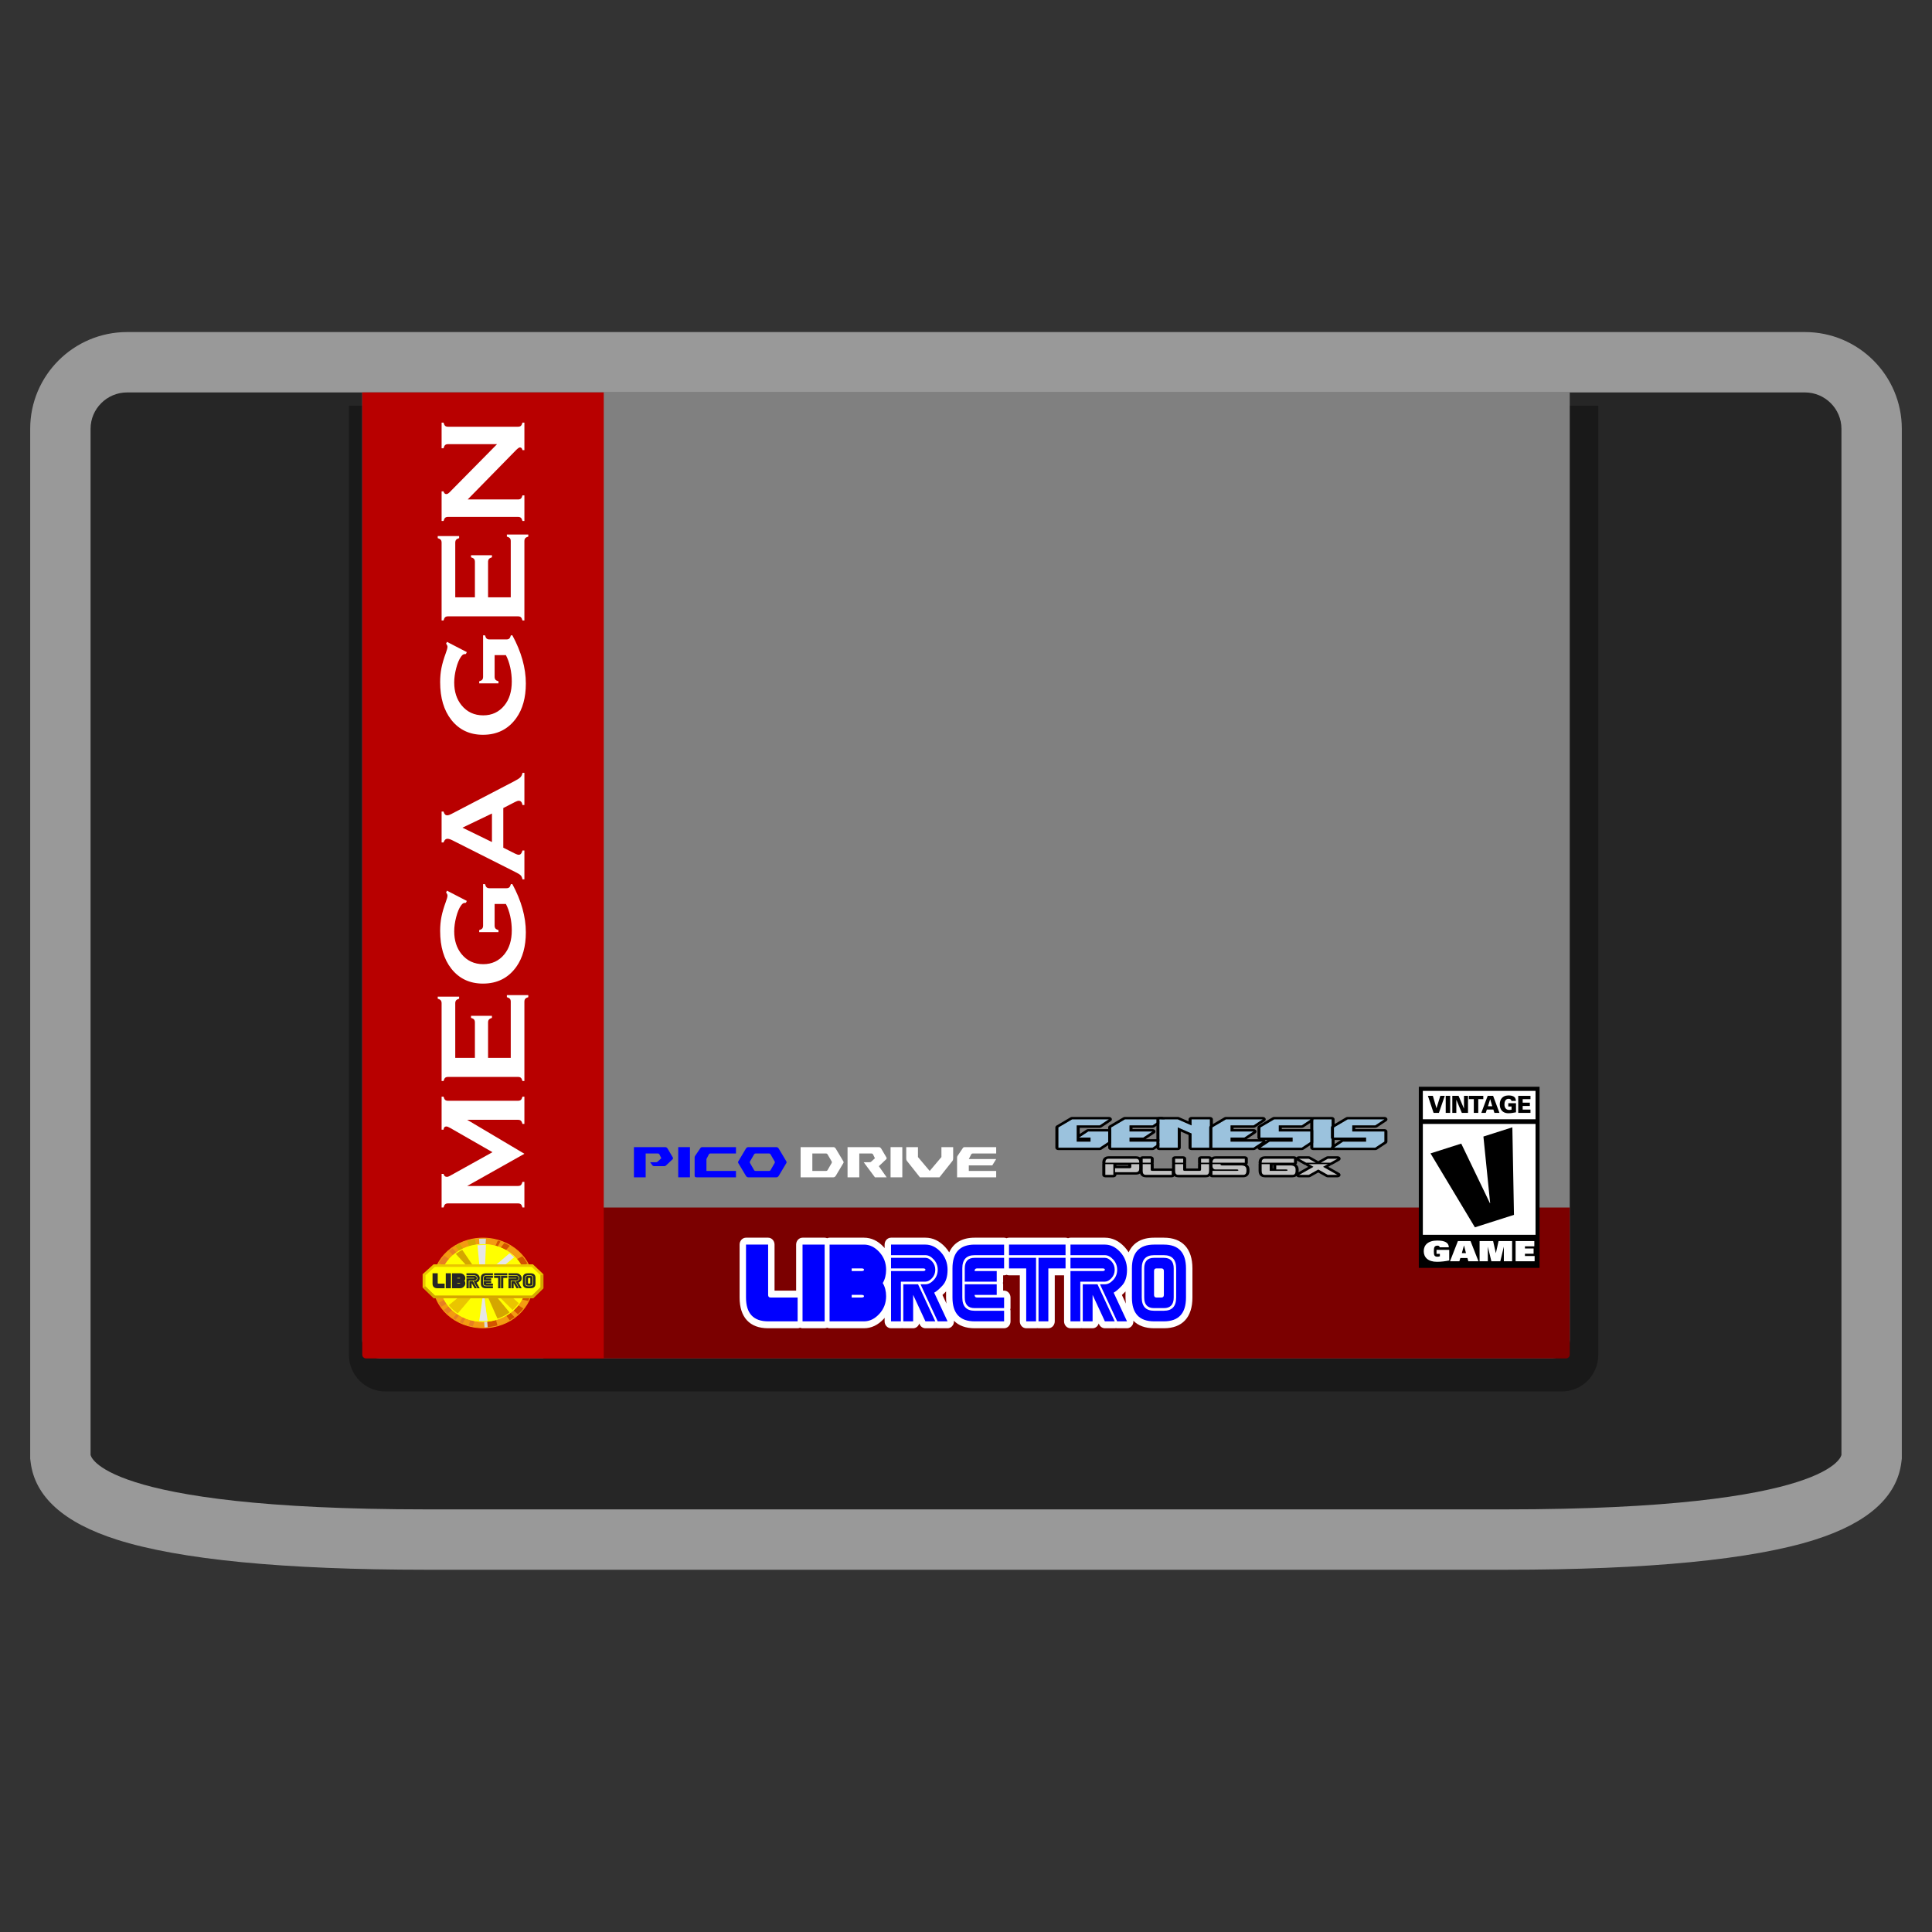 <?xml version="1.0" encoding="UTF-8" standalone="no"?>
<svg
   xmlns:dc="http://purl.org/dc/elements/1.1/"
   xmlns:cc="http://creativecommons.org/ns#"
   xmlns:rdf="http://www.w3.org/1999/02/22-rdf-syntax-ns#"
   xmlns:svg="http://www.w3.org/2000/svg"
   xmlns="http://www.w3.org/2000/svg"
   viewBox="0 0 320 320"
   height="320"
   width="320"
   xml:space="preserve"
   version="1.1"
   id="svg2"><rect x="0" y="0" width="320" height="320" fill="#333333" stroke="none"/><defs
     id="defs6"><clipPath
       id="clipPath16"
       clipPathUnits="userSpaceOnUse"><path
         id="path18"
         d="M 0,256 256,256 256,0 0,0 0,256 Z" /></clipPath><clipPath
       id="clipPath24"
       clipPathUnits="userSpaceOnUse"><path
         id="path26"
         d="M 4,212 252,212 252,48 4,48 4,212 Z" /></clipPath></defs><g
     transform="matrix(1.25,0,0,-1.25,0,320)"
     id="g10"><g
       id="g12"><g
         clip-path="url(#clipPath16)"
         id="g14"><g
           id="g20"><g
             id="g22" /><g
             id="g28"><g
               style="opacity:0.5"
               id="g30"
               clip-path="url(#clipPath24)"><g
                 id="g32"
                 transform="translate(239.167,212)"><path
                   id="path34"
                   style="fill:#ffffff;fill-opacity:1;fill-rule:nonzero;stroke:none"
                   d="m 0,0 -222.333,0 c -7.077,0 -12.834,-5.75 -12.834,-12.818 l 0,-135.955 0,-0.5 0.062,-0.496 c 0.573,-4.568 4.416,-8.013 11.422,-10.241 8.325,-2.647 22.139,-3.989 41.061,-3.99 l 142.911,0 c 18.921,0.001 32.736,1.343 41.061,3.99 7.006,2.228 10.848,5.673 11.421,10.241 l 0.062,0.496 0,0.5 0,135.955 C 12.833,-5.75 7.076,0 0,0" /></g></g></g></g><g
           transform="translate(239.167,204)"
           id="g36"><path
             id="path38"
             style="fill:#262626;fill-opacity:1;fill-rule:nonzero;stroke:none"
             d="m 0,0 -222.333,0 c -2.659,0 -4.834,-2.168 -4.834,-4.818 l 0,-135.955 c 0,0 0.906,-7.226 44.545,-7.227 l 142.911,0 c 43.638,0.001 44.544,7.227 44.544,7.227 l 0,135.955 C 4.833,-2.168 2.658,0 0,0" /></g><g
           transform="translate(211.778,202.237)"
           id="g40"><path
             id="path42"
             style="fill:#191919;fill-opacity:1;fill-rule:nonzero;stroke:none"
             d="m 0,0 -165.542,0 0,-125.779 c 0,-2.67 2.164,-4.834 4.834,-4.834 l 155.875,0 c 2.669,0 4.833,2.164 4.833,4.834 L 0,0 Z" /></g><g
           transform="translate(208,204)"
           id="g44"><path
             id="path46"
             style="fill:#808080;fill-opacity:1;fill-rule:nonzero;stroke:none"
             d="M 0,0 0,-125.541 C 0,-126.897 -1.079,-128 -2.406,-128 l -155.188,0 c -1.327,0 -2.406,1.103 -2.406,2.459 L -160,0 0,0" /></g><g
           transform="translate(207.49,76)"
           id="g48"><path
             id="path50"
             style="fill:#7b0000;fill-opacity:1;fill-rule:nonzero;stroke:none"
             d="m 0,0 -135.49,0 0,20 136,0 0,-19.49 C 0.51,0.228 0.282,0 0,0" /></g><g
           transform="translate(188,112)"
           id="g52"><path
             id="path54"
             style="fill:#000000;fill-opacity:1;fill-rule:nonzero;stroke:none"
             d="m 0,0 0,-4.309 0,-0.613 0,-14.79 0,-0.525 0,-3.763 16,0 0,3.763 0,0.525 0,14.79 0,0.613 L 16,0 0,0 Z" /></g><path
           id="path56"
           style="fill:#ffffff;fill-opacity:1;fill-rule:nonzero;stroke:none"
           d="m 203.467,92.381 -14.933,0 0,14.692 14.933,0 0,-14.692 z" /><path
           id="path58"
           style="fill:#ffffff;fill-opacity:1;fill-rule:nonzero;stroke:none"
           d="m 188.533,111.451 14.933,0 0,-3.76 -14.933,0 0,3.76 z" /><g
           transform="translate(190.348,90.383)"
           id="g60"><path
             id="path62"
             style="fill:#ffffff;fill-opacity:1;fill-rule:nonzero;stroke:none"
             d="m 0,0 1.681,0 0,-1.4 C 1.175,-1.508 0.587,-1.578 0.054,-1.578 c -1.175,0 -1.749,0.589 -1.749,1.408 0,0.819 0.574,1.408 1.785,1.408 1.004,0 1.528,-0.271 1.541,-0.897 l -1.211,0 C 0.416,0.426 0.375,0.482 0.321,0.515 0.267,0.548 0.19,0.563 0.109,0.563 c -0.195,0 -0.321,-0.081 -0.385,-0.189 -0.063,-0.107 -0.081,-0.37 -0.081,-0.596 0,-0.259 0.027,-0.437 0.086,-0.523 0.077,-0.111 0.203,-0.159 0.37,-0.159 0.122,0 0.24,0.015 0.344,0.056 l 0,0.322 L 0,-0.526 0,0 Z" /></g><g
           transform="translate(194.25,89.957)"
           id="g64"><path
             id="path66"
             style="fill:#ffffff;fill-opacity:1;fill-rule:nonzero;stroke:none"
             d="m 0,0 -0.258,1.008 -0.009,0 L -0.551,0 0,0 Z m -1.071,1.593 1.676,0 1.049,-2.675 -1.338,0 -0.126,0.43 -0.936,0 -0.131,-0.43 -1.238,0 1.044,2.675 z" /></g><g
           transform="translate(199.268,90.787)"
           id="g68"><path
             id="path70"
             style="fill:#ffffff;fill-opacity:1;fill-rule:nonzero;stroke:none"
             d="m 0,0 -0.009,0 -0.461,-1.912 -1.184,0 -0.461,1.912 -0.009,0 0,-1.912 -1.093,0 0,2.675 1.794,0 0.357,-1.593 0.009,0 0.357,1.593 1.794,0 0,-2.675 L 0,-1.912 0,0 Z" /></g><g
           transform="translate(200.825,91.55)"
           id="g72"><path
             id="path74"
             style="fill:#ffffff;fill-opacity:1;fill-rule:nonzero;stroke:none"
             d="m 0,0 2.481,0 0,-0.697 -1.243,0 0,-0.285 1.148,0 0,-0.696 -1.148,0 0,-0.3 1.283,0 0,-0.697 L 0,-2.675 0,0 Z" /></g><g
           transform="translate(190.852,110.795)"
           id="g76"><path
             id="path78"
             style="fill:#000000;fill-opacity:1;fill-rule:nonzero;stroke:none"
             d="m 0,0 0.588,0 -0.777,-2.258 -0.706,0 -0.753,2.258 0.653,0 0.481,-1.636 0.006,0 L 0,0 Z" /></g><path
           id="path80"
           style="fill:#000000;fill-opacity:1;fill-rule:nonzero;stroke:none"
           d="m 191.565,110.795 0.59,0 0,-2.258 -0.59,0 0,2.258 z" /><g
           transform="translate(192.439,110.795)"
           id="g82"><path
             id="path84"
             style="fill:#000000;fill-opacity:1;fill-rule:nonzero;stroke:none"
             d="m 0,0 0.827,0 0.714,-1.682 0.006,0.006 0,1.676 0.532,0 0,-2.258 -0.818,0 -0.724,1.729 -0.006,0 0,-1.729 L 0,-2.258 0,0 Z" /></g><g
           transform="translate(195.287,110.358)"
           id="g86"><path
             id="path88"
             style="fill:#000000;fill-opacity:1;fill-rule:nonzero;stroke:none"
             d="m 0,0 -0.652,0 0,0.438 1.91,0 L 1.258,0 0.59,0 0.59,-1.82 0,-1.82 0,0 Z" /></g><g
           transform="translate(197.732,109.416)"
           id="g90"><path
             id="path92"
             style="fill:#000000;fill-opacity:1;fill-rule:nonzero;stroke:none"
             d="m 0,0 -0.272,0.938 -0.009,0 L -0.57,0 0,0 Z m -1.45,-0.879 0.842,2.258 0.72,0 0.842,-2.258 -0.668,0 -0.141,0.441 -0.866,0 -0.138,-0.441 -0.591,0 z" /></g><g
           transform="translate(200.288,109.382)"
           id="g94"><path
             id="path96"
             style="fill:#000000;fill-opacity:1;fill-rule:nonzero;stroke:none"
             d="m 0,0 -0.434,0 0,0.438 1.024,0 0,-1.207 c -0.478,-0.075 -0.569,-0.122 -1.083,-0.122 -0.664,0.022 -1.069,0.469 -1.069,1.176 0,0.706 0.405,1.154 1.069,1.176 0.517,0.015 1.06,-0.066 1.069,-0.723 l -0.591,0 c -0.029,0.219 -0.192,0.285 -0.386,0.285 -0.399,0 -0.541,-0.373 -0.541,-0.738 0,-0.445 0.21,-0.739 0.635,-0.739 0.109,0 0.218,0.019 0.307,0.038 L 0,0 Z" /></g><g
           transform="translate(201.172,108.537)"
           id="g98"><path
             id="path100"
             style="fill:#000000;fill-opacity:1;fill-rule:nonzero;stroke:none"
             d="m 0,0 0,2.258 1.624,0 0,-0.438 -1.033,0 0,-0.466 0.95,0 0,-0.438 -0.95,0 0,-0.478 1.033,0 L 1.624,0 0,0 Z" /></g><g
           transform="translate(189.551,103.168)"
           id="g102"><path
             id="path104"
             style="fill:#000000;fill-opacity:1;fill-rule:nonzero;stroke:none"
             d="m 0,0 4.071,1.298 3.803,-7.903 0.028,0.009 -0.893,8.831 3.834,1.222 0.215,-11.6 L 5.881,-9.794 0,0 Z" /></g><g
           transform="translate(125.359,84.88)"
           id="g106"><path
             id="path108"
             style="fill:#ffffff;fill-opacity:1;fill-rule:nonzero;stroke:none"
             d="m 0,0 0,-0.809 c 0,-0.285 0.023,-0.549 0.054,-0.806 l -0.533,1.144 C -0.328,-0.339 -0.165,-0.171 0,0 m 23.776,0 0,-0.809 c 0,-0.285 0.023,-0.549 0.055,-0.806 l -0.533,1.144 c 0.15,0.132 0.314,0.3 0.478,0.471 m 5.084,7.12 -1.303,0 C 25.896,7.12 24.758,6.434 24.192,5.176 24.044,5.419 23.872,5.65 23.671,5.868 22.904,6.699 22.02,7.12 21.043,7.12 l -4.559,0 c -0.116,0 -0.226,-0.026 -0.326,-0.071 -0.101,0.045 -0.21,0.071 -0.326,0.071 l -7.491,0 C 8.225,7.12 8.116,7.094 8.015,7.049 7.915,7.094 7.805,7.12 7.689,7.12 l -3.908,0 C 2.12,7.12 0.982,6.434 0.416,5.176 0.267,5.419 0.095,5.65 -0.106,5.868 -0.873,6.699 -1.757,7.12 -2.733,7.12 l -4.56,0 c -0.469,0 -0.85,-0.41 -0.85,-0.915 l 0,-0.474 C -8.181,5.775 -8.208,5.825 -8.248,5.868 -9.015,6.699 -9.899,7.12 -10.876,7.12 l -4.56,0 c -0.115,0 -0.225,-0.026 -0.325,-0.071 -0.101,0.045 -0.21,0.071 -0.326,0.071 l -2.931,0 c -0.47,0 -0.85,-0.41 -0.85,-0.915 l 0,-6.099 -2.86,0 0,6.099 c 0,0.505 -0.38,0.915 -0.85,0.915 l -2.931,0 c -0.469,0 -0.85,-0.41 -0.85,-0.915 l 0,-7.014 c 0,-2.625 1.343,-4.071 3.781,-4.071 l 3.909,0 c 0.115,0 0.225,0.026 0.325,0.071 0.101,-0.045 0.21,-0.071 0.326,-0.071 l 2.931,0 c 0.116,0 0.225,0.026 0.326,0.071 0.1,-0.045 0.21,-0.071 0.325,-0.071 l 4.56,0 c 0.977,0 1.861,0.421 2.628,1.252 0.04,0.043 0.067,0.093 0.105,0.137 l 0,-0.474 c 0,-0.505 0.381,-0.915 0.85,-0.915 l 1.303,0 c 0.056,0 0.11,0.006 0.163,0.017 0.052,-0.011 0.107,-0.017 0.163,-0.017 l 1.302,0 c 0.379,0 0.699,0.266 0.809,0.634 l 0.06,-0.128 c 0.144,-0.31 0.438,-0.506 0.76,-0.506 l 1.303,0 c 0.055,0 0.109,0.006 0.163,0.017 0.053,-0.011 0.107,-0.017 0.162,-0.017 l 1.303,0 c 0.295,0 0.569,0.164 0.723,0.434 0.099,0.172 0.133,0.37 0.117,0.565 0.639,-0.652 1.559,-0.999 2.743,-0.999 l 3.908,0 c 0.47,0 0.85,0.41 0.85,0.915 l 0,1.403 c 0,0.062 -0.022,0.116 -0.033,0.175 0.011,0.059 0.033,0.113 0.033,0.175 l 0,1.403 c 0,0.505 -0.38,0.915 -0.85,0.915 l -0.127,0 0,0.839 C 7.562,1.007 7.54,1.061 7.529,1.12 7.54,1.179 7.562,1.233 7.562,1.295 l 0,0.839 0.127,0 c 0.116,0 0.226,0.026 0.326,0.071 C 8.116,2.16 8.225,2.134 8.341,2.134 l 1.43,0 0,-6.099 c 0,-0.505 0.381,-0.915 0.85,-0.915 l 1.303,0 c 0.055,0 0.11,0.006 0.162,0.017 0.053,-0.011 0.108,-0.017 0.163,-0.017 l 1.303,0 c 0.469,0 0.85,0.41 0.85,0.915 l 0,6.099 1.232,0 0,-6.099 c 0,-0.505 0.38,-0.915 0.85,-0.915 l 1.302,0 c 0.056,0 0.11,0.006 0.163,0.017 0.053,-0.011 0.107,-0.017 0.163,-0.017 l 1.303,0 c 0.378,0 0.699,0.266 0.809,0.634 l 0.059,-0.128 c 0.144,-0.31 0.439,-0.506 0.76,-0.506 l 1.303,0 c 0.055,0 0.11,0.006 0.163,0.017 0.053,-0.011 0.108,-0.017 0.163,-0.017 l 1.303,0 c 0.294,0 0.568,0.164 0.723,0.434 0.098,0.172 0.133,0.37 0.116,0.565 0.639,-0.652 1.559,-0.999 2.743,-0.999 l 1.303,0 c 2.438,0 3.781,1.446 3.781,4.071 l 0,3.858 c 0,2.625 -1.343,4.071 -3.781,4.071" /></g><g
           transform="translate(123.928,80.915)"
           id="g110"><path
             id="path112"
             style="fill:#0000ff;fill-opacity:1;fill-rule:nonzero;stroke:none"
             d="m 0,0 -1.303,0 -1.628,3.507 0,-3.507 -1.303,0 0,4.91 1.954,0 L 0,0 Z M 0,6.839 C 0,6.402 -0.143,6.03 -0.429,5.722 -0.715,5.414 -1.006,5.26 -1.303,5.26 l -3.257,0 0,-5.26 -1.303,0 0,6.663 4.234,0 c 0.218,0 0.326,0.059 0.326,0.176 0,0.117 -0.108,0.175 -0.326,0.175 l -4.234,0 0,1.403 4.56,0 c 0.297,0 0.588,-0.156 0.874,-0.468 C -0.143,7.637 0,7.267 0,6.839 m 1.629,0 C 1.629,5.919 1.41,5.223 0.972,4.752 0.534,4.28 0.163,3.963 -0.141,3.799 L 1.629,0 0.326,0 l -2.28,4.91 0.651,0 c 0.384,0 0.751,0.189 1.102,0.567 0.351,0.378 0.527,0.832 0.527,1.362 0,0.522 -0.176,0.974 -0.527,1.356 -0.351,0.382 -0.718,0.572 -1.102,0.572 l -4.56,0 0,1.403 4.56,0 c 0.746,0 1.421,-0.327 2.025,-0.982 C 1.326,8.534 1.629,7.75 1.629,6.839" /></g><g
           transform="translate(126.208,87.929)"
           id="g114"><path
             id="path116"
             style="fill:#0000ff;fill-opacity:1;fill-rule:nonzero;stroke:none"
             d="m 0,0 c 0,2.104 0.977,3.156 2.931,3.156 l 3.909,0 0,-1.403 -3.909,0 C 1.846,1.753 1.303,1.169 1.303,0 l 0,-3.858 c 0,-1.169 0.543,-1.753 1.628,-1.753 l 3.909,0 0,-1.403 -3.909,0 C 0.977,-7.014 0,-5.962 0,-3.858 L 0,0 Z" /></g><g
           transform="translate(127.837,86.175)"
           id="g118"><path
             id="path120"
             style="fill:#0000ff;fill-opacity:1;fill-rule:nonzero;stroke:none"
             d="m 0,0 0,1.753 c 0,0.936 0.434,1.403 1.303,1.403 l 3.908,0 0,-1.403 -3.582,0 c -0.218,0 -0.326,-0.116 -0.326,-0.35 l 2.931,0 L 4.234,0 0,0 Z" /></g><g
           transform="translate(127.837,85.825)"
           id="g122"><path
             id="path124"
             style="fill:#0000ff;fill-opacity:1;fill-rule:nonzero;stroke:none"
             d="m 0,0 4.234,0 0,-1.403 -2.931,0 c 0,-0.234 0.108,-0.351 0.326,-0.351 l 3.582,0 0,-1.402 -3.908,0 C 0.434,-3.156 0,-2.689 0,-1.754 L 0,0 Z" /></g><g
           transform="translate(137.608,89.332)"
           id="g126"><path
             id="path128"
             style="fill:#0000ff;fill-opacity:1;fill-rule:nonzero;stroke:none"
             d="m 0,0 3.583,0 0,-1.403 -2.28,0 0,-7.014 L 0,-8.417 0,0 Z m -0.326,0 0,-8.417 -1.303,0 0,7.014 -2.279,0 0,1.403 3.582,0 z m 3.909,0.351 -7.491,0 0,1.403 7.491,0 0,-1.403 z" /></g><g
           transform="translate(147.705,80.915)"
           id="g130"><path
             id="path132"
             style="fill:#0000ff;fill-opacity:1;fill-rule:nonzero;stroke:none"
             d="m 0,0 -1.303,0 -1.628,3.507 0,-3.507 -1.303,0 0,4.91 1.954,0 L 0,0 Z M 0,6.839 C 0,6.402 -0.143,6.03 -0.429,5.722 -0.715,5.414 -1.006,5.26 -1.303,5.26 l -3.257,0 0,-5.26 -1.303,0 0,6.663 4.234,0 c 0.218,0 0.326,0.059 0.326,0.176 0,0.117 -0.108,0.175 -0.326,0.175 l -4.234,0 0,1.403 4.56,0 c 0.297,0 0.588,-0.156 0.874,-0.468 C -0.143,7.637 0,7.267 0,6.839 m 1.629,0 C 1.629,5.919 1.41,5.223 0.972,4.752 0.534,4.28 0.163,3.963 -0.141,3.799 L 1.629,0 0.326,0 l -2.28,4.91 0.651,0 c 0.384,0 0.751,0.189 1.102,0.567 0.351,0.378 0.527,0.832 0.527,1.362 0,0.522 -0.176,0.974 -0.527,1.356 -0.351,0.382 -0.718,0.572 -1.102,0.572 l -4.56,0 0,1.403 4.56,0 c 0.746,0 1.421,-0.327 2.025,-0.982 C 1.326,8.534 1.629,7.75 1.629,6.839" /></g><g
           transform="translate(154.219,87.578)"
           id="g134"><path
             id="path136"
             style="fill:#0000ff;fill-opacity:1;fill-rule:nonzero;stroke:none"
             d="m 0,0 c 0,0.234 -0.109,0.351 -0.326,0.351 l -0.651,0 C -1.194,0.351 -1.303,0.234 -1.303,0 l 0,-3.156 c 0,-0.234 0.109,-0.351 0.326,-0.351 l 0.651,0 C -0.109,-3.507 0,-3.39 0,-3.156 L 0,0 Z m 1.303,0.351 0,-3.858 C 1.303,-4.442 0.869,-4.91 0,-4.91 l -1.303,0 c -0.868,0 -1.303,0.468 -1.303,1.403 l 0,3.858 c 0,0.935 0.435,1.402 1.303,1.402 l 1.303,0 c 0.869,0 1.303,-0.467 1.303,-1.402 m 0.326,0 C 1.629,1.52 1.086,2.104 0,2.104 l -1.303,0 c -1.086,0 -1.628,-0.584 -1.628,-1.753 l 0,-3.858 c 0,-1.169 0.542,-1.753 1.628,-1.753 l 1.303,0 c 1.086,0 1.629,0.584 1.629,1.753 l 0,3.858 z m 1.302,0 0,-3.858 C 2.931,-5.611 1.954,-6.663 0,-6.663 l -1.303,0 c -1.954,0 -2.931,1.052 -2.931,3.156 l 0,3.858 c 0,2.104 0.977,3.156 2.931,3.156 l 1.303,0 c 1.954,0 2.931,-1.052 2.931,-3.156" /></g><g
           transform="translate(102.107,84.071)"
           id="g138"><path
             id="path140"
             style="fill:#0000ff;fill-opacity:1;fill-rule:nonzero;stroke:none"
             d="m 0,0 c -0.217,0 -0.326,0.117 -0.326,0.351 l 0,6.663 -2.931,0 0,-7.014 c 0,-2.104 0.977,-3.156 2.931,-3.156 l 3.909,0 L 3.583,0 0,0 Z" /></g><path
           id="path142"
           style="fill:#0000ff;fill-opacity:1;fill-rule:nonzero;stroke:none"
           d="m 106.34,80.915 2.931,0 0,10.17 -2.931,0 0,-10.17 z" /><g
           transform="translate(114.157,87.578)"
           id="g144"><path
             id="path146"
             style="fill:#0000ff;fill-opacity:1;fill-rule:nonzero;stroke:none"
             d="m 0,0 -1.303,0 0,0.351 1.303,0 C 0.217,0.351 0.326,0.292 0.326,0.175 0.326,0.058 0.217,0 0,0 m 0,-3.507 -1.303,0 0,0.351 1.303,0 c 0.217,0 0.326,-0.059 0.326,-0.176 C 0.326,-3.449 0.217,-3.507 0,-3.507 M 3.257,0.175 C 3.257,1.087 2.955,1.87 2.351,2.525 1.746,3.18 1.071,3.507 0.326,3.507 l -4.56,0 0,-10.17 4.56,0 c 0.745,0 1.42,0.327 2.025,0.982 0.604,0.654 0.906,1.438 0.906,2.349 0,0.663 -0.148,1.243 -0.445,1.742 0.297,0.499 0.445,1.087 0.445,1.765" /></g><g
           transform="translate(80,76)"
           id="g148"><path
             id="path150"
             style="fill:#b80000;fill-opacity:1;fill-rule:nonzero;stroke:none"
             d="M 0,0 -31.49,0 C -31.772,0 -32,0.228 -32,0.51 L -32,128 0,128 0,0 Z" /></g><g
           transform="translate(147.746,100.676)"
           id="g152"><path
             id="path154"
             style="fill:#c2c2c2;fill-opacity:1;fill-rule:nonzero;stroke:none"
             d="m 0,0 0,0.538 1.936,0 c 0.143,0 0.214,0.059 0.214,0.179 l 0,0.359 1.076,0 0,-0.538 C 3.226,0.179 3.082,0 2.795,0 L 0,0 Z m -1.29,1.076 1.075,0 0,-1.435 -1.075,0 0,1.435 z m 0,0.179 c 0,0.359 0.143,0.538 0.43,0.538 l 3.655,0 c 0.287,0 0.431,-0.179 0.431,-0.538 l -4.516,0 z" /></g><path
           id="path156"
           style="fill:#000000;fill-opacity:1;fill-rule:nonzero;stroke:none"
           d="m 147.927,101.614 1.573,0 0,-0.082 -1.573,0 0,0.082 z m 2.614,1.173 -3.655,0 c -0.194,0 -0.826,-0.062 -0.826,-0.856 0,-0.031 0.005,-0.061 0.016,-0.089 -0.011,-0.029 -0.016,-0.059 -0.016,-0.09 l 0,-1.435 c 0,-0.175 0.177,-0.317 0.396,-0.317 l 1.075,0 c 0.219,0 0.396,0.142 0.396,0.317 l 0,0.042 2.614,0 c 0.194,0 0.827,0.061 0.827,0.855 l 0,0.538 c 0,0.031 -0.006,0.061 -0.016,0.09 0.01,0.028 0.016,0.058 0.016,0.089 0,0.794 -0.633,0.856 -0.827,0.856 m -3.01,-2.47 -1.075,0 0,1.435 1.075,0 0,-1.435 z m 3.44,1.435 0,-0.538 c 0,-0.359 -0.143,-0.538 -0.43,-0.538 l -2.795,0 0,0.538 1.936,0 c 0.143,0 0.214,0.06 0.214,0.179 l 0,0.359 1.075,0 m -0.43,0.718 c 0.287,0 0.43,-0.18 0.43,-0.539 l -4.515,0 c 0,0.359 0.143,0.539 0.43,0.539 l 3.655,0" /><g
           transform="translate(151.832,100.317)"
           id="g158"><path
             id="path160"
             style="fill:#c2c2c2;fill-opacity:1;fill-rule:nonzero;stroke:none"
             d="m 0,0 c -0.287,0 -0.43,0.179 -0.43,0.538 l 0,0.897 1.075,0 0,-0.717 c 0,-0.12 0.071,-0.18 0.215,-0.18 l 2.58,0 L 3.44,0 0,0 Z m 0.645,1.614 -1.075,0 0,0.539 1.075,0 0,-0.539 z" /></g><g
           transform="translate(152.477,102.787)"
           id="g162"><path
             id="path164"
             style="fill:#000000;fill-opacity:1;fill-rule:nonzero;stroke:none"
             d="m 0,0 -1.075,0 c -0.219,0 -0.396,-0.142 -0.396,-0.317 l 0,-0.539 c 0,-0.031 0.005,-0.061 0.016,-0.089 -0.011,-0.029 -0.016,-0.059 -0.016,-0.09 l 0,-0.897 c 0,-0.793 0.632,-0.855 0.826,-0.855 l 3.44,0 c 0.219,0 0.396,0.142 0.396,0.317 l 0,0.538 c 0,0.176 -0.177,0.318 -0.396,0.318 l -2.399,0 0,0.579 c 0,0.031 -0.006,0.061 -0.016,0.09 0.01,0.028 0.016,0.058 0.016,0.089 l 0,0.539 C 0.396,-0.142 0.219,0 0,0 m 0,-1.035 0,-0.717 c 0,-0.12 0.071,-0.18 0.215,-0.18 l 2.58,0 0,-0.538 -3.44,0 c -0.287,0 -0.43,0.18 -0.43,0.538 l 0,0.897 1.075,0 m 0,0.179 -1.075,0 0,0.539 1.075,0 0,-0.539 z" /></g><path
           id="path166"
           style="fill:#c2c2c2;fill-opacity:1;fill-rule:nonzero;stroke:none"
           d="m 159.143,102.47 1.075,0 0,-0.539 -1.075,0 0,0.539 z m -3.01,-2.153 c -0.287,0 -0.43,0.179 -0.43,0.538 l 0,0.897 1.075,0 0,-0.717 c 0,-0.12 0.071,-0.18 0.214,-0.18 l 1.936,0 c 0.144,0 0.215,0.06 0.215,0.18 l 0,0.717 1.075,0 0,-0.897 c 0,-0.359 -0.143,-0.538 -0.43,-0.538 l -3.655,0 z m 0.645,1.614 -1.075,0 0,0.539 1.075,0 0,-0.539 z" /><g
           transform="translate(160.218,102.787)"
           id="g168"><path
             id="path170"
             style="fill:#000000;fill-opacity:1;fill-rule:nonzero;stroke:none"
             d="m 0,0 -1.075,0 c -0.219,0 -0.396,-0.142 -0.396,-0.317 l 0,-0.539 c 0,-0.031 0.005,-0.061 0.016,-0.089 -0.011,-0.029 -0.016,-0.059 -0.016,-0.09 l 0,-0.579 -1.573,0 0,0.579 c 0,0.031 -0.006,0.061 -0.016,0.09 0.01,0.028 0.016,0.058 0.016,0.089 l 0,0.539 C -3.044,-0.142 -3.222,0 -3.44,0 l -1.076,0 c -0.218,0 -0.396,-0.142 -0.396,-0.317 l 0,-0.539 c 0,-0.031 0.006,-0.061 0.016,-0.089 -0.01,-0.029 -0.016,-0.059 -0.016,-0.09 l 0,-0.897 c 0,-0.793 0.633,-0.855 0.827,-0.855 l 3.655,0 c 0.194,0 0.826,0.062 0.826,0.855 l 0,0.897 c 0,0.031 -0.006,0.061 -0.016,0.09 0.01,0.028 0.016,0.058 0.016,0.089 l 0,0.539 C 0.396,-0.142 0.219,0 0,0 M 0,-1.035 0,-1.932 C 0,-2.29 -0.143,-2.47 -0.43,-2.47 l -3.655,0 c -0.287,0 -0.431,0.18 -0.431,0.538 l 0,0.897 1.076,0 0,-0.717 c 0,-0.12 0.071,-0.18 0.214,-0.18 l 1.936,0 c 0.143,0 0.215,0.06 0.215,0.18 l 0,0.717 1.075,0 m -3.44,0.179 -1.075,0 0,0.539 1.075,0 0,-0.539 z m 3.44,0 -1.075,0 0,0.539 1.075,0 0,-0.539 z" /></g><g
           transform="translate(160.648,101.573)"
           id="g172"><path
             id="path174"
             style="fill:#c2c2c2;fill-opacity:1;fill-rule:nonzero;stroke:none"
             d="m 0,0 0,0.179 1.075,0 C 1.075,0.059 1.147,0 1.29,0 l 2.581,0 c 0.43,0 0.645,-0.18 0.645,-0.538 l 0,-0.18 c 0,-0.358 -0.144,-0.538 -0.431,-0.538 l -4.085,0 0,0.538 3.226,0 c 0.143,0 0.214,0.03 0.214,0.09 0,0.06 -0.071,0.09 -0.214,0.09 l -2.796,0 C 0.143,-0.538 0,-0.359 0,0 m 0,0.358 c 0,0.359 0.143,0.539 0.43,0.539 l 3.871,0 0,-0.539 -4.301,0 z" /></g><g
           transform="translate(164.948,102.787)"
           id="g176"><path
             id="path178"
             style="fill:#000000;fill-opacity:1;fill-rule:nonzero;stroke:none"
             d="m 0,0 -3.871,0 c -0.193,0 -0.826,-0.062 -0.826,-0.856 0,-0.031 0.006,-0.061 0.016,-0.089 -0.01,-0.029 -0.016,-0.059 -0.016,-0.09 l 0,-0.179 c 0,-0.213 0.046,-0.373 0.116,-0.493 -0.072,-0.058 -0.116,-0.137 -0.116,-0.225 l 0,-0.538 c 0,-0.175 0.177,-0.317 0.396,-0.317 l 4.086,0 c 0.193,0 0.826,0.062 0.826,0.855 l 0,0.18 c 0,0.295 -0.118,0.524 -0.332,0.671 0.072,0.057 0.117,0.137 0.117,0.225 l 0,0.539 C 0.396,-0.142 0.219,0 0,0 m -3.226,-1.035 c 0,-0.12 0.072,-0.179 0.215,-0.179 l 2.581,0 c 0.43,0 0.645,-0.18 0.645,-0.538 l 0,-0.18 c 0,-0.358 -0.144,-0.538 -0.43,-0.538 l -4.086,0 0,0.538 3.226,0 c 0.143,0 0.215,0.03 0.215,0.09 0,0.06 -0.072,0.09 -0.215,0.09 l -2.796,0 c -0.286,0 -0.43,0.179 -0.43,0.538 l 0,0.179 1.075,0 M 0,-0.317 l 0,-0.539 -4.301,0 c 0,0.359 0.144,0.539 0.43,0.539 l 3.871,0" /></g><g
           transform="translate(167.166,100.855)"
           id="g180"><path
             id="path182"
             style="fill:#c2c2c2;fill-opacity:1;fill-rule:nonzero;stroke:none"
             d="m 0,0 0,0.897 1.075,0 0,-0.897 2.151,0 C 3.369,0 3.44,0.03 3.44,0.09 3.44,0.149 3.369,0.18 3.226,0.18 l -1.291,0 0,0.538 1.936,0 c 0.43,0 0.645,-0.18 0.645,-0.538 l 0,-0.18 c 0,-0.359 -0.144,-0.538 -0.431,-0.538 l -3.655,0 C 0.143,-0.538 0,-0.359 0,0 m 0,1.076 c 0,0.359 0.143,0.538 0.43,0.538 l 3.871,0 0,-0.538 -4.301,0 z" /></g><g
           transform="translate(168.638,101.614)"
           id="g184"><path
             id="path186"
             style="fill:#000000;fill-opacity:1;fill-rule:nonzero;stroke:none"
             d="M 0,0 0.071,0 C 0.069,-0.013 0.068,-0.027 0.068,-0.041 l 0,-0.4 L 0,-0.441 0,0 Z m 2.83,1.173 -3.871,0 c -0.194,0 -0.826,-0.062 -0.826,-0.856 0,-0.031 0.005,-0.061 0.016,-0.089 -0.011,-0.029 -0.016,-0.059 -0.016,-0.09 l 0,-0.897 c 0,-0.793 0.632,-0.855 0.826,-0.855 l 3.655,0 c 0.194,0 0.826,0.062 0.826,0.855 l 0,0.18 c 0,0.295 -0.117,0.524 -0.332,0.671 0.073,0.057 0.118,0.137 0.118,0.225 l 0,0.539 c 0,0.175 -0.178,0.317 -0.396,0.317 m -3.226,-1.035 0,-0.897 2.15,0 c 0.144,0 0.215,0.03 0.215,0.09 0,0.06 -0.071,0.09 -0.215,0.09 l -1.29,0 0,0.538 1.935,0 c 0.431,0 0.645,-0.18 0.645,-0.538 l 0,-0.18 c 0,-0.358 -0.143,-0.537 -0.43,-0.537 l -3.655,0 c -0.287,0 -0.43,0.179 -0.43,0.537 l 0,0.897 1.075,0 m 3.226,0.718 0,-0.539 -4.301,0 c 0,0.359 0.143,0.539 0.43,0.539 l 3.871,0" /></g><g
           transform="translate(175.952,102.47)"
           id="g188"><path
             id="path190"
             style="fill:#c2c2c2;fill-opacity:1;fill-rule:nonzero;stroke:none"
             d="m 0,0 1.29,0 -0.959,-0.539 -1.287,0 L 0,0 Z m -0.013,-2.152 -1.262,0.709 -1.263,-0.709 -1.289,0 1.907,1.073 -0.642,0.361 2.574,0 -0.642,-0.361 1.907,-1.073 -1.29,0 z M -2.882,-0.539 -3.84,0 l 1.29,0 0.955,-0.539 -1.287,0 z" /></g><g
           transform="translate(175.964,101.435)"
           id="g192"><path
             id="path194"
             style="fill:#000000;fill-opacity:1;fill-rule:nonzero;stroke:none"
             d="M 0,0 0.004,0 0,0 Z m 1.278,0.718 0.004,0 -0.004,0 z m 0,0.634 -1.29,0 c -0.081,0 -0.161,-0.02 -0.228,-0.058 L -1.195,0.756 C -1.231,0.736 -1.262,0.711 -1.287,0.684 -1.312,0.711 -1.343,0.736 -1.379,0.756 L -2.334,1.294 C -2.401,1.332 -2.48,1.352 -2.562,1.352 l -1.29,0 c -0.173,0 -0.326,-0.09 -0.378,-0.222 -0.052,-0.132 0.009,-0.275 0.151,-0.355 l 0.958,-0.538 c 0.056,-0.032 0.122,-0.051 0.19,-0.056 0.028,-0.049 0.072,-0.091 0.129,-0.123 l 0.181,-0.102 -1.446,-0.814 c -0.141,-0.079 -0.202,-0.223 -0.15,-0.355 0.052,-0.132 0.205,-0.222 0.378,-0.222 l 1.29,0 c 0.081,0 0.16,0.02 0.227,0.058 l 1.035,0.582 1.035,-0.582 c 0.067,-0.038 0.146,-0.058 0.227,-0.058 l 1.29,0 c 0.173,0 0.326,0.09 0.378,0.222 0.052,0.132 -0.009,0.276 -0.15,0.355 L 0.047,-0.044 0.228,0.058 C 0.285,0.09 0.329,0.132 0.357,0.181 0.425,0.186 0.491,0.205 0.547,0.237 L 1.505,0.775 C 1.647,0.855 1.708,0.998 1.656,1.13 1.604,1.262 1.451,1.352 1.278,1.352 M 0,0.317 l -0.642,-0.361 1.907,-1.073 -1.29,0 -1.262,0.709 -1.262,-0.709 -1.29,0 1.907,1.073 -0.642,0.361 2.574,0 m -2.562,0.718 0.956,-0.539 -1.287,0 -0.959,0.539 1.29,0 m 3.84,0 -0.958,-0.539 -1.287,0 0.955,0.539 1.29,0" /></g><g
           transform="translate(140.238,103.925)"
           id="g196"><path
             id="path198"
             style="fill:#9bc2dd;fill-opacity:1;fill-rule:nonzero;stroke:none"
             d="m 0,0 0,2.684 1.826,1.074 4.868,0 -1.217,-0.805 -3.043,0 0,-2.148 1.826,0 0,0.537 -1.522,0 1.217,0.805 2.739,0 0,-1.342 L 5.477,0 0,0 Z" /></g><g
           transform="translate(146.932,107.365)"
           id="g200"><path
             id="path202"
             style="fill:#000000;fill-opacity:1;fill-rule:nonzero;stroke:none"
             d="M 0,0 0.004,0 0,0 Z m 0.004,0.635 -0.004,0 -4.868,0 c -0.085,0 -0.167,-0.022 -0.235,-0.062 L -6.928,-0.501 C -7.03,-0.56 -7.09,-0.655 -7.09,-0.756 l 0,-2.685 c 0,-0.175 0.177,-0.317 0.396,-0.317 l 5.477,0 c 0.092,0 0.181,0.026 0.252,0.073 l 1.217,0.805 c 0.091,0.06 0.144,0.15 0.144,0.245 l 0,1.342 c 0,0.175 -0.177,0.317 -0.396,0.317 l -2.738,0 c -0.092,0 -0.182,-0.026 -0.253,-0.073 l -0.873,-0.577 0,0.821 2.647,0 c 0.092,0 0.181,0.025 0.252,0.072 l 1.203,0.796 c 0.097,0.058 0.16,0.15 0.16,0.254 0,0.176 -0.175,0.318 -0.394,0.318 M 0,0.317 l -1.217,-0.805 -3.043,0 0,-2.147 1.826,0 0,0.536 -1.521,0 1.217,0.806 2.738,0 0,-1.342 -1.217,-0.806 -5.477,0 0,2.685 1.826,1.073 4.868,0 m 0,0 0.004,0" /></g><g
           transform="translate(147.237,103.925)"
           id="g204"><path
             id="path206"
             style="fill:#9bc2dd;fill-opacity:1;fill-rule:nonzero;stroke:none"
             d="m 0,0 0,2.684 1.826,1.074 4.868,0 -1.217,-0.805 -3.043,0 0,-0.806 3.043,0 -1.217,-0.805 -1.826,0 0,-0.537 4.26,0 L 5.477,0 0,0 Z" /></g><g
           transform="translate(153.93,107.365)"
           id="g208"><path
             id="path210"
             style="fill:#000000;fill-opacity:1;fill-rule:nonzero;stroke:none"
             d="M 0,0 0.004,0 0,0 Z m 0.004,0.635 -0.004,0 -4.868,0 c -0.085,0 -0.167,-0.022 -0.235,-0.062 L -6.928,-0.501 C -7.03,-0.56 -7.09,-0.655 -7.09,-0.756 l 0,-2.685 c 0,-0.175 0.177,-0.317 0.396,-0.317 l 5.477,0 c 0.092,0 0.181,0.026 0.252,0.073 l 1.217,0.805 c 0.129,0.085 0.177,0.226 0.121,0.352 -0.057,0.126 -0.206,0.21 -0.373,0.21 l -2.144,0 1.165,0.77 c 0.097,0.058 0.16,0.151 0.16,0.255 0,0.175 -0.175,0.317 -0.394,0.317 l -0.004,0 -2.647,0 0,0.171 2.647,0 c 0.092,0 0.181,0.025 0.252,0.072 l 1.203,0.796 c 0.097,0.058 0.16,0.15 0.16,0.254 0,0.176 -0.175,0.318 -0.394,0.318 m -1.221,-1.928 0.004,0 M 0,0.317 l -1.217,-0.805 -3.043,0 0,-0.805 3.043,0 -1.217,-0.806 -1.826,0 0,-0.536 4.26,0 -1.217,-0.806 -5.477,0 0,2.685 1.826,1.073 4.868,0 m 0,0 0.004,0" /></g><g
           transform="translate(153.626,103.925)"
           id="g212"><path
             id="path214"
             style="fill:#9bc2dd;fill-opacity:1;fill-rule:nonzero;stroke:none"
             d="m 0,0 0,3.758 2.434,0 1.826,-0.805 0,0.805 2.434,0 L 6.694,0 4.26,0 4.26,1.879 2.434,2.684 2.434,0 0,0 Z" /></g><g
           transform="translate(160.32,108)"
           id="g216"><path
             id="path218"
             style="fill:#000000;fill-opacity:1;fill-rule:nonzero;stroke:none"
             d="M 0,0 -2.434,0 C -2.653,0 -2.83,-0.142 -2.83,-0.317 l 0,-0.269 -1.239,0.547 C -4.127,-0.014 -4.193,0 -4.26,0 L -6.694,0 C -6.913,0 -7.09,-0.142 -7.09,-0.317 l 0,-3.758 c 0,-0.176 0.177,-0.318 0.396,-0.318 l 2.434,0 c 0.219,0 0.396,0.142 0.396,0.318 l 0,2.147 1.034,-0.456 0,-1.691 c 0,-0.176 0.177,-0.318 0.396,-0.318 l 2.434,0 c 0.219,0 0.396,0.142 0.396,0.318 l 0,3.758 C 0.396,-0.142 0.219,0 0,0 m 0,-0.317 0,-3.758 -2.434,0 0,1.879 -1.826,0.805 0,-2.684 -2.434,0 0,3.758 2.434,0 1.826,-0.806 0,0.806 2.434,0" /></g><g
           transform="translate(160.624,103.925)"
           id="g220"><path
             id="path222"
             style="fill:#9bc2dd;fill-opacity:1;fill-rule:nonzero;stroke:none"
             d="m 0,0 0,2.684 1.826,1.074 4.868,0 -1.217,-0.805 -3.043,0 0,-0.806 3.043,0 -1.217,-0.805 -1.826,0 0,-0.537 4.26,0 L 5.477,0 0,0 Z" /></g><g
           transform="translate(167.318,107.365)"
           id="g224"><path
             id="path226"
             style="fill:#000000;fill-opacity:1;fill-rule:nonzero;stroke:none"
             d="M 0,0 0.004,0 0,0 Z m 0.004,0.635 -0.004,0 -4.868,0 c -0.085,0 -0.167,-0.022 -0.235,-0.062 L -6.928,-0.501 C -7.03,-0.56 -7.09,-0.655 -7.09,-0.756 l 0,-2.685 c 0,-0.175 0.177,-0.317 0.396,-0.317 l 5.477,0 c 0.092,0 0.181,0.026 0.252,0.073 l 1.217,0.805 c 0.129,0.085 0.177,0.226 0.121,0.352 -0.057,0.126 -0.206,0.21 -0.373,0.21 l -2.144,0 1.165,0.77 c 0.097,0.058 0.16,0.151 0.16,0.255 0,0.175 -0.175,0.317 -0.394,0.317 l -0.004,0 -2.647,0 0,0.171 2.647,0 c 0.092,0 0.181,0.025 0.252,0.072 l 1.203,0.796 c 0.097,0.058 0.16,0.15 0.16,0.254 0,0.176 -0.175,0.318 -0.394,0.318 m -1.221,-1.928 0.004,0 M 0,0.317 l -1.217,-0.805 -3.043,0 0,-0.805 3.043,0 -1.217,-0.806 -1.826,0 0,-0.536 4.26,0 -1.217,-0.806 -5.477,0 0,2.685 1.826,1.073 4.868,0 m 0,0 0.004,0" /></g><g
           transform="translate(167.014,105.267)"
           id="g228"><path
             id="path230"
             style="fill:#9bc2dd;fill-opacity:1;fill-rule:nonzero;stroke:none"
             d="m 0,0 0,1.342 1.826,1.074 4.868,0 -1.217,-0.805 -3.043,0 0,-0.806 4.26,0 0,-1.342 -1.217,-0.805 -5.477,0 1.217,0.805 3.043,0 L 4.26,0 0,0 Z" /></g><g
           transform="translate(173.708,107.365)"
           id="g232"><path
             id="path234"
             style="fill:#000000;fill-opacity:1;fill-rule:nonzero;stroke:none"
             d="M 0,0 0.004,0 0,0 Z m 0.004,0.635 -0.004,0 -4.868,0 c -0.085,0 -0.167,-0.022 -0.235,-0.062 L -6.928,-0.501 C -7.03,-0.56 -7.09,-0.655 -7.09,-0.756 l 0,-1.343 c 0,-0.175 0.177,-0.317 0.396,-0.317 l 0.927,0 -1.179,-0.78 c -0.129,-0.085 -0.177,-0.226 -0.121,-0.352 0.057,-0.126 0.206,-0.21 0.373,-0.21 l 5.477,0 c 0.092,0 0.181,0.026 0.252,0.073 l 1.217,0.805 c 0.091,0.06 0.144,0.15 0.144,0.245 l 0,1.342 c 0,0.175 -0.177,0.317 -0.396,0.317 l -3.864,0 0,0.171 2.647,0 c 0.092,0 0.181,0.025 0.252,0.072 l 1.203,0.796 c 0.097,0.058 0.16,0.15 0.16,0.254 0,0.176 -0.175,0.318 -0.394,0.318 M 0,0.317 l -1.217,-0.805 -3.043,0 0,-0.805 4.26,0 0,-1.342 -1.217,-0.806 -5.477,0 1.217,0.806 3.043,0 0,0.536 -4.26,0 0,1.343 1.826,1.073 4.868,0 m 0,0 0.004,0" /></g><path
           id="path236"
           style="fill:#9bc2dd;fill-opacity:1;fill-rule:nonzero;stroke:none"
           d="m 174.012,107.683 2.434,0 0,-3.758 -2.434,0 0,3.758 z" /><g
           transform="translate(176.446,108)"
           id="g238"><path
             id="path240"
             style="fill:#000000;fill-opacity:1;fill-rule:nonzero;stroke:none"
             d="M 0,0 -2.434,0 C -2.653,0 -2.83,-0.142 -2.83,-0.317 l 0,-3.758 c 0,-0.176 0.177,-0.318 0.396,-0.318 l 2.434,0 c 0.219,0 0.396,0.142 0.396,0.318 l 0,3.758 C 0.396,-0.142 0.219,0 0,0 m 0,-4.075 -2.434,0 0,3.758 2.434,0 0,-3.758 z" /></g><g
           transform="translate(176.75,105.267)"
           id="g242"><path
             id="path244"
             style="fill:#9bc2dd;fill-opacity:1;fill-rule:nonzero;stroke:none"
             d="m 0,0 0,1.342 1.826,1.074 4.868,0 -1.217,-0.805 -3.043,0 0,-0.806 4.26,0 0,-1.342 -1.217,-0.805 -5.477,0 1.217,0.805 3.043,0 L 4.26,0 0,0 Z" /></g><g
           transform="translate(183.444,107.365)"
           id="g246"><path
             id="path248"
             style="fill:#000000;fill-opacity:1;fill-rule:nonzero;stroke:none"
             d="M 0,0 0.004,0 0,0 Z m 0.004,0.635 -0.004,0 -4.868,0 c -0.085,0 -0.167,-0.022 -0.235,-0.062 L -6.928,-0.501 C -7.03,-0.56 -7.09,-0.655 -7.09,-0.756 l 0,-1.343 c 0,-0.175 0.177,-0.317 0.396,-0.317 l 0.927,0 -1.179,-0.78 c -0.129,-0.085 -0.177,-0.226 -0.121,-0.352 0.057,-0.126 0.206,-0.21 0.373,-0.21 l 5.477,0 c 0.092,0 0.181,0.026 0.252,0.073 l 1.217,0.805 c 0.091,0.06 0.144,0.15 0.144,0.245 l 0,1.342 c 0,0.175 -0.177,0.317 -0.396,0.317 l -3.864,0 0,0.171 2.647,0 c 0.092,0 0.181,0.025 0.252,0.072 l 1.203,0.796 c 0.097,0.058 0.16,0.15 0.16,0.254 0,0.176 -0.175,0.318 -0.394,0.318 M 0,0.317 l -1.217,-0.805 -3.043,0 0,-0.805 4.26,0 0,-1.342 -1.217,-0.806 -5.477,0 1.217,0.806 3.043,0 0,0.536 -4.26,0 0,1.343 1.826,1.073 4.868,0 m 0,0 0.004,0" /></g><g
           transform="translate(110.199,101.895)"
           id="g250"><path
             id="path252"
             style="fill:#ffffff;fill-opacity:1;fill-rule:nonzero;stroke:none"
             d="m 0,0 -0.551,-0.958 c -0.043,-0.063 -0.108,-0.095 -0.194,-0.095 l -1.814,0 0,2.316 1.814,0 c 0.086,0 0.151,-0.035 0.194,-0.105 L 0,0.211 0.032,0.105 0,0 Z M 1.555,0.211 0.551,1.895 c -0.087,0.14 -0.195,0.21 -0.324,0.21 l -4.341,0 0,-4 4.341,0 c 0.129,0 0.237,0.07 0.324,0.211 L 1.555,0 1.587,0.105 1.555,0.211 Z" /></g><g
           transform="translate(112.305,104)"
           id="g254"><path
             id="path256"
             style="fill:#ffffff;fill-opacity:1;fill-rule:nonzero;stroke:none"
             d="M 0,0 4.146,0 C 4.276,0 4.384,-0.07 4.47,-0.211 L 5.151,-1.368 5.183,-1.474 5.151,-1.579 4.146,-2.526 5.183,-4 l -1.555,0 -1.49,2 0.777,0 c 0.087,0 0.152,0.018 0.195,0.053 l 0.518,0.473 -0.259,0.527 c -0.043,0.07 -0.108,0.105 -0.194,0.105 l -1.62,0 L 1.555,-4 0,-4 0,0 Z" /></g><g
           transform="translate(119.561,100)"
           id="g258"><path
             id="path260"
             style="fill:#ffffff;fill-opacity:1;fill-rule:nonzero;stroke:none"
             d="m 0,0 -1.555,0 0,4 L 0,4 0,0 Z" /></g><g
           transform="translate(91.423,100)"
           id="g262"><path
             id="path264"
             style="fill:#0000ff;fill-opacity:1;fill-rule:nonzero;stroke:none"
             d="m 0,0 -1.555,0 0,4 L 0,4 0,0 Z" /></g><g
           transform="translate(121.634,102.684)"
           id="g266"><path
             id="path268"
             style="fill:#ffffff;fill-opacity:1;fill-rule:nonzero;stroke:none"
             d="M 0,0 1.555,-1.842 3.11,0 l 0,1.316 1.555,0 0,-1.474 c 0,-0.14 -0.022,-0.246 -0.065,-0.316 l -1.749,-2.21 -2.592,0 -1.749,2.21 c -0.043,0.07 -0.065,0.176 -0.065,0.316 l 0,1.474 L 0,1.316 0,0 Z" /></g><g
           transform="translate(128.372,101.579)"
           id="g270"><path
             id="path272"
             style="fill:#ffffff;fill-opacity:1;fill-rule:nonzero;stroke:none"
             d="m 0,0 0,-0.737 3.628,0 0,-0.842 -5.183,0 0,2.632 c 0,0.07 0.022,0.14 0.065,0.21 l 0.713,1.053 c 0.043,0.07 0.129,0.105 0.259,0.105 l 4.146,0 0,-0.842 -3.11,0 C 0.432,1.579 0.367,1.544 0.324,1.474 L 0,0.842 3.628,0.842 3.11,0 0,0 Z" /></g><g
           transform="translate(86.915,102)"
           id="g274"><path
             id="path276"
             style="fill:#0000ff;fill-opacity:1;fill-rule:nonzero;stroke:none"
             d="m 0,0 -0.777,0 0.308,-0.414 c 0.05,-0.067 0.14,-0.108 0.236,-0.108 l 1.342,0 c 0.08,0 0.157,0.028 0.209,0.078 L 2.235,0.421 2.268,0.526 2.235,0.632 1.555,1.789 C 1.468,1.93 1.361,2 1.231,2 l -4.146,0 0,-4 1.554,0 0,3.158 1.62,0 c 0.087,0 0.151,-0.035 0.195,-0.105 L 0.713,0.526 0.194,0.053 C 0.151,0.018 0.086,0 0,0" /></g><g
           transform="translate(97.52,100.842)"
           id="g278"><path
             id="path280"
             style="fill:#0000ff;fill-opacity:1;fill-rule:nonzero;stroke:none"
             d="m 0,0 -1.304,0 0,0 -2.609,0 0,1.579 0.326,0.631 c 0.043,0.07 0.109,0.106 0.196,0.106 l 3.391,0 0,0.842 -4.435,0 c -0.13,0 -0.217,-0.035 -0.261,-0.106 L -5.413,2 C -5.457,1.93 -5.478,1.859 -5.478,1.789 l 0,-2.421 c 0,-0.14 0.087,-0.21 0.26,-0.21 L 0,-0.842 0,0 Z" /></g><g
           transform="translate(102.645,101.895)"
           id="g282"><path
             id="path284"
             style="fill:#0000ff;fill-opacity:1;fill-rule:nonzero;stroke:none"
             d="m 0,0 -0.551,-0.958 c -0.043,-0.063 -0.108,-0.095 -0.194,-0.095 l -0.168,0 -1.441,0 -0.167,0 c -0.087,0 -0.151,0.032 -0.195,0.095 L -3.266,0 l -0.033,0.105 0.033,0.106 0.55,0.947 c 0.044,0.07 0.108,0.105 0.195,0.105 l 0.167,0 1.441,0 0.168,0 c 0.086,0 0.151,-0.035 0.194,-0.105 L 0,0.211 0.032,0.105 0,0 Z M 1.555,0.211 0.551,1.895 c -0.087,0.14 -0.195,0.21 -0.324,0.21 l -3.72,0 c -0.13,0 -0.238,-0.07 -0.324,-0.21 L -4.821,0.211 -4.854,0.105 -4.821,0 -3.817,-1.684 c 0.086,-0.141 0.194,-0.211 0.324,-0.211 l 3.72,0 c 0.129,0 0.237,0.07 0.324,0.211 L 1.555,0 1.587,0.105 1.555,0.211 Z" /></g><g
           transform="translate(64,91.943)"
           id="g286"><path
             id="path288"
             style="fill:#f39b11;fill-opacity:1;fill-rule:nonzero;stroke:none"
             d="m 0,0 c -3.643,0 -6.606,-2.666 -6.606,-5.943 0,-3.277 2.963,-5.943 6.606,-5.943 3.643,0 6.606,2.666 6.606,5.943 C 6.606,-2.666 3.643,0 0,0" /></g><g
           transform="translate(62.838,86.511)"
           id="g290"><path
             id="path292"
             style="fill:#e77f22;fill-opacity:1;fill-rule:nonzero;stroke:none"
             d="m 0,0 c 0,0 -4.786,2.077 -4.725,2.183 0.061,0.105 0.68,0.959 0.68,0.959 L -1.031,1.098 -0.905,1.306 -3.413,3.772 -2.94,4.144 0.252,0.757 0,0 Z" /></g><g
           transform="translate(60.317,90.931)"
           id="g294"><path
             id="path296"
             style="fill:#d4a600;fill-opacity:1;fill-rule:nonzero;stroke:none"
             d="M 0,0 1.932,-2.457 3.158,-2.108 2.606,0.932 1.579,0.703 2.331,-1.562 2.016,-1.657 0.558,0.303 0,0 Z" /></g><g
           transform="translate(64.247,87.476)"
           id="g298"><path
             id="path300"
             style="fill:#d35400;fill-opacity:1;fill-rule:nonzero;stroke:none"
             d="M 0,0 C 0.105,0.208 1.679,4.21 1.755,4.188 1.831,4.165 2.101,4.079 2.101,4.079 2.101,4.079 1.325,2.735 1.41,2.693 1.494,2.65 1.578,2.526 1.578,2.526 L 2.618,3.878 3.352,3.505 2.101,2.094 2.945,0.994 5.031,2.094 5.702,1.107 1.031,-0.454 0,0 Z" /></g><g
           transform="translate(70.047,83.609)"
           id="g302"><path
             id="path304"
             style="fill:#d35400;fill-opacity:1;fill-rule:nonzero;stroke:none"
             d="m 0,0 -1.74,0.375 c 0,0 -0.589,-0.267 -0.484,-0.375 0.105,-0.108 1.583,-1.02 1.583,-1.02 l -0.729,-0.783 -1.487,1.336 c 0,0 -0.423,-0.141 -0.335,-0.247 0.088,-0.106 1.362,-1.466 1.362,-1.466 l -0.618,-0.464 -1.08,1.509 -1.031,-0.506 0.444,-1.652 -1.303,-0.233 -0.466,4.402 5.433,0.209 L 0.167,0.375 0,0 Z" /></g><g
           transform="translate(61.533,85.035)"
           id="g306"><path
             id="path308"
             style="fill:#e77f22;fill-opacity:1;fill-rule:nonzero;stroke:none"
             d="m 0,0 -3.421,-1.647 c 0,0 0.234,-0.461 0.291,-0.542 0.058,-0.082 1.258,0.732 1.258,0.732 0,0 0.197,-0.379 0.161,-0.417 -0.035,-0.038 -1.065,-0.772 -1.065,-0.772 l 0.493,-0.515 1.067,0.871 0.522,-0.436 -0.841,-1.034 0.319,-0.206 0.816,1.013 0.4,-0.208 -0.642,-1.116 0.39,-0.174 0.615,1.158 0.605,-0.171 -0.43,-1.255 0.551,-0.129 0.468,1.29 0.169,1.836 L 0,0 Z" /></g><g
           transform="translate(69.722,86)"
           id="g310"><path
             id="path312"
             style="fill:#ffff00;fill-opacity:1;fill-rule:nonzero;stroke:none"
             d="m 0,0 c 0,-2.843 -2.562,-5.148 -5.723,-5.148 -3.16,0 -5.722,2.305 -5.722,5.148 0,2.843 2.562,5.148 5.722,5.148 C -2.562,5.148 0,2.843 0,0" /></g><g
           transform="translate(63.475,91.864)"
           id="g314"><path
             id="path316"
             style="fill:#d9d9d9;fill-opacity:1;fill-rule:nonzero;stroke:none"
             d="M 0,0 0.372,-5.542 0.73,-11.804 1.154,-11.78 0.525,-5.523 0.923,0.069 0,0 Z" /></g><g
           transform="translate(60.317,89.94)"
           id="g318"><path
             id="path320"
             style="fill:#d4a600;fill-opacity:1;fill-rule:nonzero;stroke:none"
             d="M 0,0 3.404,-3.713 5.65,-8.776 c 0,0 1.066,0.361 1.633,0.834 L 3.683,-3.599 0.87,0.543 0,0 Z" /></g><g
           transform="translate(63.721,86.227)"
           id="g322"><path
             id="path324"
             style="fill:#e6e6e6;fill-opacity:1;fill-rule:nonzero;stroke:none"
             d="M 0,0 -0.462,4.878 0.673,4.921 0.463,0 0.421,-2.243 l 0.487,-3.101 -1.139,0 0.454,3.205 L 0,0 Z" /></g><g
           transform="translate(64.182,86.121)"
           id="g326"><path
             id="path328"
             style="fill:#eac500;fill-opacity:1;fill-rule:nonzero;stroke:none"
             d="M 0,0 -3.605,-4.247 -4.814,-3.143 -0.356,0.485 1.475,-0.007 4.647,-2.884 3.83,-3.792 0,0 Z" /></g><g
           transform="translate(64.479,87.344)"
           id="g330"><path
             id="path332"
             style="fill:#e6e6e6;fill-opacity:1;fill-rule:nonzero;stroke:none"
             d="M 0,0 3.121,2.658 3.739,2.135 0.673,-0.397 0,0 Z" /></g><g
           transform="translate(64,91.148)"
           id="g334"><path
             id="path336"
             style="fill:#ffff00;fill-opacity:1;fill-rule:nonzero;stroke:none"
             d="m 0,0 c -3.16,0 -5.723,-2.305 -5.723,-5.148 0,-2.844 2.563,-5.149 5.723,-5.149 3.16,0 5.723,2.305 5.723,5.149 C 5.723,-2.305 3.16,0 0,0 m 0,-0.114 c 3.086,0 5.596,-2.258 5.596,-5.034 0,-2.776 -2.51,-5.035 -5.596,-5.035 -3.086,0 -5.596,2.259 -5.596,5.035 0,2.776 2.51,5.034 5.596,5.034" /></g><g
           transform="translate(64,91.886)"
           id="g338"><path
             id="path340"
             style="fill:#f39b11;fill-opacity:1;fill-rule:nonzero;stroke:none"
             d="m 0,0 c -3.608,0 -6.543,-2.641 -6.543,-5.886 0,-3.246 2.935,-5.887 6.543,-5.887 3.608,0 6.543,2.641 6.543,5.887 C 6.543,-2.641 3.608,0 0,0 m 0,-11.886 c -3.677,0 -6.669,2.691 -6.669,6 0,3.308 2.992,6 6.669,6 3.677,0 6.669,-2.692 6.669,-6 0,-3.309 -2.992,-6 -6.669,-6" /></g><g
           transform="translate(70.616,88.47)"
           id="g342"><path
             id="path344"
             style="fill:#eac500;fill-opacity:1;fill-rule:nonzero;stroke:none"
             d="m 0,0 -0.163,0 -12.844,0 -0.157,0 -0.111,-0.1 -1.23,-1.107 -0.111,-0.1 0,-0.141 0,-1.476 0,-0.134 0.101,-0.098 1.262,-1.221 0.113,-0.109 0.165,0 12.844,0 0.166,0 0.112,0.11 1.136,1.107 0.101,0.098 0,0.133 0,1.59 0,0.136 L 1.28,-1.213 0.112,-0.106 0,0 Z" /></g><g
           transform="translate(56.379,87.022)"
           id="g346"><path
             id="path348"
             style="fill:#ffff00;fill-opacity:1;fill-rule:nonzero;stroke:none"
             d="m 0,0 1.231,1.107 12.844,0 1.168,-1.107 0,-1.59 -1.136,-1.107 -12.845,0 L 0,-1.476 0,0 Z" /></g><g
           transform="translate(71.621,87.022)"
           id="g350"><path
             id="path352"
             style="fill:#d4a600;fill-opacity:1;fill-rule:nonzero;stroke:none"
             d="m 0,0 0,-1.59 -1.136,-1.107 -12.844,0 -1.263,1.221 -0.378,-0.129 0,-0.005 0.101,-0.098 1.262,-1.221 0.113,-0.109 0.165,0 12.844,0 0.166,0 0.112,0.11 1.136,1.107 0.101,0.098 0,0.133 0,1.59 0,0.118 L 0,0 Z" /></g><g
           transform="translate(63.183,85.298)"
           id="g354"><path
             id="path356"
             style="fill:#262626;fill-opacity:1;fill-rule:nonzero;stroke:none"
             d="m 0,0 -0.305,0 -0.381,0.686 0,-0.686 -0.305,0 0,0.96 0.458,0 L 0,0 Z M 0,1.337 C 0,1.252 -0.033,1.179 -0.1,1.119 -0.167,1.059 -0.235,1.028 -0.305,1.028 l -0.762,0 0,-1.028 -0.305,0 0,1.303 0.991,0 c 0.051,0 0.076,0.011 0.076,0.034 0,0.023 -0.025,0.034 -0.076,0.034 l -0.991,0 0,0.275 1.067,0 c 0.07,0 0.138,-0.031 0.205,-0.092 C -0.033,1.493 0,1.421 0,1.337 m 0.381,0 C 0.381,1.157 0.33,1.021 0.227,0.929 0.125,0.837 0.038,0.775 -0.033,0.743 L 0.381,0 0.076,0 l -0.533,0.96 0.152,0 c 0.09,0 0.176,0.037 0.258,0.111 0.082,0.074 0.123,0.162 0.123,0.266 0,0.102 -0.041,0.19 -0.123,0.265 -0.082,0.075 -0.168,0.112 -0.258,0.112 l -1.067,0 0,0.274 1.067,0 C -0.13,1.988 0.028,1.924 0.169,1.796 0.31,1.668 0.381,1.515 0.381,1.337" /></g><g
           transform="translate(63.716,86.67)"
           id="g358"><path
             id="path360"
             style="fill:#262626;fill-opacity:1;fill-rule:nonzero;stroke:none"
             d="m 0,0 c 0,0.411 0.229,0.617 0.686,0.617 l 0.914,0 0,-0.274 -0.914,0 C 0.432,0.343 0.305,0.229 0.305,0 l 0,-0.754 c 0,-0.229 0.127,-0.343 0.381,-0.343 l 0.914,0 0,-0.274 -0.914,0 C 0.229,-1.371 0,-1.166 0,-0.754 L 0,0 Z" /></g><g
           transform="translate(64.097,86.327)"
           id="g362"><path
             id="path364"
             style="fill:#262626;fill-opacity:1;fill-rule:nonzero;stroke:none"
             d="m 0,0 0,0.343 c 0,0.183 0.102,0.274 0.305,0.274 l 0.914,0 0,-0.274 -0.838,0 C 0.33,0.343 0.305,0.32 0.305,0.274 l 0.686,0 L 0.991,0 0,0 Z" /></g><g
           transform="translate(64.097,86.258)"
           id="g366"><path
             id="path368"
             style="fill:#262626;fill-opacity:1;fill-rule:nonzero;stroke:none"
             d="m 0,0 0.991,0 0,-0.274 -0.686,0 c 0,-0.046 0.025,-0.069 0.076,-0.069 l 0.838,0 0,-0.274 -0.914,0 C 0.102,-0.617 0,-0.526 0,-0.343 L 0,0 Z" /></g><g
           transform="translate(66.384,86.944)"
           id="g370"><path
             id="path372"
             style="fill:#262626;fill-opacity:1;fill-rule:nonzero;stroke:none"
             d="m 0,0 0.838,0 0,-0.274 -0.533,0 0,-1.372 L 0,-1.646 0,0 Z m -0.076,0 0,-1.646 -0.305,0 0,1.372 -0.534,0 0,0.274 0.839,0 z m 0.914,0.069 -1.753,0 0,0.274 1.753,0 0,-0.274 z" /></g><g
           transform="translate(68.746,85.298)"
           id="g374"><path
             id="path376"
             style="fill:#262626;fill-opacity:1;fill-rule:nonzero;stroke:none"
             d="m 0,0 -0.305,0 -0.381,0.686 0,-0.686 -0.305,0 0,0.96 0.458,0 L 0,0 Z M 0,1.337 C 0,1.252 -0.033,1.179 -0.1,1.119 -0.167,1.059 -0.235,1.028 -0.305,1.028 l -0.762,0 0,-1.028 -0.305,0 0,1.303 0.991,0 c 0.051,0 0.076,0.011 0.076,0.034 0,0.023 -0.025,0.034 -0.076,0.034 l -0.991,0 0,0.275 1.067,0 c 0.07,0 0.138,-0.031 0.205,-0.092 C -0.033,1.493 0,1.421 0,1.337 m 0.381,0 C 0.381,1.157 0.33,1.021 0.227,0.929 0.125,0.837 0.038,0.775 -0.033,0.743 L 0.381,0 0.076,0 l -0.533,0.96 0.152,0 c 0.09,0 0.176,0.037 0.258,0.111 0.082,0.074 0.123,0.162 0.123,0.266 0,0.102 -0.041,0.19 -0.123,0.265 -0.082,0.075 -0.168,0.112 -0.258,0.112 l -1.067,0 0,0.274 1.067,0 C -0.13,1.988 0.028,1.924 0.169,1.796 0.31,1.668 0.381,1.515 0.381,1.337" /></g><g
           transform="translate(70.27,86.601)"
           id="g378"><path
             id="path380"
             style="fill:#262626;fill-opacity:1;fill-rule:nonzero;stroke:none"
             d="m 0,0 c 0,0.046 -0.025,0.069 -0.076,0.069 l -0.153,0 C -0.279,0.069 -0.305,0.046 -0.305,0 l 0,-0.617 c 0,-0.046 0.026,-0.069 0.076,-0.069 l 0.153,0 C -0.025,-0.686 0,-0.663 0,-0.617 L 0,0 Z m 0.305,0.069 0,-0.755 C 0.305,-0.868 0.203,-0.96 0,-0.96 l -0.305,0 c -0.203,0 -0.305,0.092 -0.305,0.274 l 0,0.755 c 0,0.182 0.102,0.274 0.305,0.274 l 0.305,0 c 0.203,0 0.305,-0.092 0.305,-0.274 m 0.076,0 C 0.381,0.297 0.254,0.411 0,0.411 l -0.305,0 c -0.254,0 -0.381,-0.114 -0.381,-0.342 l 0,-0.755 c 0,-0.228 0.127,-0.342 0.381,-0.342 l 0.305,0 c 0.254,0 0.381,0.114 0.381,0.342 l 0,0.755 z m 0.305,0 0,-0.755 C 0.686,-1.097 0.457,-1.303 0,-1.303 l -0.305,0 c -0.457,0 -0.686,0.206 -0.686,0.617 l 0,0.755 c 0,0.411 0.229,0.617 0.686,0.617 l 0.305,0 c 0.457,0 0.686,-0.206 0.686,-0.617" /></g><g
           transform="translate(57.647,85.759)"
           id="g382"><path
             id="path384"
             style="fill:#262626;fill-opacity:1;fill-rule:nonzero;stroke:none"
             d="M 0,0 C -0.002,0.006 -0.004,0.013 -0.006,0.019 L 0,0.019 0,0 Z m 0.429,0.156 c -0.05,0 -0.076,0.023 -0.076,0.069 l 0,1.302 -0.686,0 0,-1.371 c 0,-0.411 0.229,-0.617 0.686,-0.617 l 0.915,0 0,0.617 -0.839,0 z" /></g><path
           id="path386"
           style="fill:#262626;fill-opacity:1;fill-rule:nonzero;stroke:none"
           d="m 59.067,85.298 0.686,0 0,1.988 -0.686,0 0,-1.988 z" /><g
           transform="translate(60.897,86.601)"
           id="g388"><path
             id="path390"
             style="fill:#262626;fill-opacity:1;fill-rule:nonzero;stroke:none"
             d="m 0,0 -0.305,0 0,0.069 0.305,0 C 0.051,0.069 0.076,0.057 0.076,0.034 0.076,0.011 0.051,0 0,0 m 0,-0.686 -0.305,0 0,0.069 0.305,0 c 0.051,0 0.076,-0.011 0.076,-0.034 0,-0.023 -0.025,-0.035 -0.076,-0.035 m 0.762,0.72 C 0.762,0.213 0.691,0.366 0.55,0.494 0.409,0.622 0.251,0.686 0.076,0.686 l -1.067,0 0,-1.989 1.067,0 c 0.175,0 0.333,0.064 0.474,0.192 0.141,0.128 0.212,0.281 0.212,0.46 0,0.129 -0.035,0.243 -0.104,0.34 0.069,0.098 0.104,0.213 0.104,0.345" /></g><g
           transform="translate(69.486,103.118)"
           id="g392"><path
             id="path394"
             style="fill:#ffffff;fill-opacity:1;fill-rule:nonzero;stroke:none"
             d="m 0,0 -7.579,-4.265 6.735,0 c 0.166,0 0.292,0.039 0.378,0.119 0.085,0.079 0.155,0.22 0.209,0.424 l 0.257,0 0,-3.396 -0.257,0 c -0.054,0.203 -0.124,0.344 -0.209,0.423 -0.086,0.079 -0.212,0.118 -0.378,0.118 l -9.291,0 c -0.161,0 -0.284,-0.039 -0.37,-0.118 -0.085,-0.079 -0.155,-0.22 -0.209,-0.423 l -0.257,0 0,4.455 0.257,0 c 0.065,-0.265 0.212,-0.398 0.443,-0.398 0.106,0 0.23,0.039 0.369,0.119 l 5.671,3.153 -5.575,3.196 c -0.246,0.141 -0.425,0.212 -0.538,0.212 -0.219,0 -0.343,-0.141 -0.37,-0.423 l -0.257,0 0,4.371 0.257,0 c 0.054,-0.204 0.124,-0.345 0.209,-0.424 0.086,-0.079 0.209,-0.119 0.37,-0.119 l 9.291,0 c 0.166,0 0.292,0.04 0.378,0.119 0.085,0.079 0.155,0.22 0.209,0.424 l 0.257,0 0,-3.609 -0.257,0 C -0.306,4.156 -0.374,4.296 -0.462,4.378 -0.55,4.46 -0.678,4.501 -0.844,4.501 l -6.735,0 L 0,0 Z" /></g><g
           transform="translate(64.671,115.826)"
           id="g396"><path
             id="path398"
             style="fill:#ffffff;fill-opacity:1;fill-rule:nonzero;stroke:none"
             d="m 0,0 3.006,0 0,7.436 c 0,0.169 -0.037,0.299 -0.112,0.389 -0.075,0.091 -0.209,0.163 -0.402,0.22 l 0,0.272 2.837,0 0,-0.272 C 5.136,7.988 5.002,7.916 4.927,7.825 4.852,7.735 4.814,7.605 4.814,7.436 l 0,-10.502 -0.257,0 c -0.053,0.204 -0.123,0.344 -0.209,0.424 -0.085,0.078 -0.211,0.118 -0.377,0.118 l -9.283,0 c -0.167,0 -0.292,-0.04 -0.378,-0.118 -0.086,-0.08 -0.156,-0.22 -0.209,-0.424 l -0.258,0 0,10.299 c 0,0.169 -0.038,0.298 -0.114,0.389 -0.076,0.09 -0.21,0.164 -0.4,0.22 l 0,0.271 2.837,0 0,-0.271 C -4.024,7.786 -4.158,7.712 -4.234,7.622 -4.31,7.531 -4.348,7.402 -4.348,7.233 l 0,-7.233 2.604,0 0,4.692 c 0,0.169 -0.038,0.298 -0.113,0.389 -0.074,0.09 -0.209,0.164 -0.401,0.22 l 0,0.271 2.772,0 0,-0.271 C 0.327,5.245 0.195,5.171 0.117,5.081 0.039,4.99 0,4.861 0,4.692 L 0,0 Z" /></g><g
           transform="translate(65.539,136.22)"
           id="g400"><path
             id="path402"
             style="fill:#ffffff;fill-opacity:1;fill-rule:nonzero;stroke:none"
             d="M 0,0 0,-2.854 C 0,-3.029 0.038,-3.16 0.112,-3.248 0.187,-3.336 0.321,-3.407 0.514,-3.464 l 0,-0.271 -2.556,0 0,0.271 c 0.199,0.057 0.334,0.128 0.406,0.216 0.073,0.087 0.109,0.218 0.109,0.393 l 0,5.48 0.257,0 c 0.054,-0.2 0.124,-0.34 0.209,-0.421 0.086,-0.08 0.212,-0.121 0.378,-0.121 l 2.25,0 c 0.167,0 0.293,0.039 0.378,0.117 0.086,0.078 0.156,0.22 0.209,0.425 l 0.201,0 c 1.189,-2.194 1.784,-4.322 1.784,-6.381 0,-1.868 -0.42,-3.391 -1.262,-4.571 -1.06,-1.483 -2.534,-2.225 -4.42,-2.225 -1.757,0 -3.156,0.66 -4.196,1.981 -0.985,1.254 -1.478,2.92 -1.478,4.997 0,0.661 0.057,1.283 0.172,1.868 0.115,0.584 0.31,1.249 0.583,1.994 0.145,0.384 0.217,0.658 0.217,0.822 0,0.118 -0.061,0.256 -0.185,0.415 l 0.121,0.236 2.628,-1.358 -0.12,-0.246 C -3.977,0.151 -4.104,0.126 -4.181,0.081 -4.258,0.035 -4.353,-0.066 -4.465,-0.224 -4.71,-0.569 -4.92,-1.073 -5.093,-1.739 c -0.173,-0.666 -0.26,-1.295 -0.26,-1.888 0,-1.208 0.321,-2.209 0.964,-3.005 0.728,-0.897 1.688,-1.346 2.882,-1.346 1.156,0 2.09,0.438 2.802,1.313 0.653,0.802 0.98,1.857 0.98,3.167 0,0.638 -0.07,1.268 -0.209,1.889 C 1.926,-0.988 1.736,-0.452 1.495,0 L 0,0 Z" /></g><g
           transform="translate(65.186,148.205)"
           id="g404"><path
             id="path406"
             style="fill:#ffffff;fill-opacity:1;fill-rule:nonzero;stroke:none"
             d="M 0,0 -3.908,-1.875 0,-3.78 0,0 Z m 1.503,0.726 0,-5.254 1.543,-0.778 c 0.214,-0.108 0.383,-0.161 0.506,-0.161 0.236,0 0.399,0.189 0.491,0.566 l 0.257,0 0,-3.824 -0.257,0 C 4,-8.499 3.925,-8.327 3.818,-8.208 3.71,-8.09 3.501,-7.954 3.191,-7.802 L -5.24,-3.55 c -0.268,0.135 -0.482,0.203 -0.643,0.203 -0.247,0 -0.423,-0.164 -0.531,-0.491 l -0.257,0 0,4.099 0.257,0 c 0.091,-0.333 0.249,-0.5 0.474,-0.5 0.156,0 0.333,0.054 0.531,0.161 L 3.046,4.326 C 3.405,4.512 3.65,4.676 3.782,4.817 3.913,4.958 4,5.148 4.043,5.385 l 0.257,0 0,-4.256 -0.257,0 C 3.984,1.502 3.818,1.69 3.544,1.69 3.432,1.69 3.266,1.633 3.046,1.52 L 1.503,0.726 Z" /></g><g
           transform="translate(65.539,169.189)"
           id="g408"><path
             id="path410"
             style="fill:#ffffff;fill-opacity:1;fill-rule:nonzero;stroke:none"
             d="M 0,0 0,-2.854 C 0,-3.029 0.038,-3.16 0.112,-3.248 0.187,-3.336 0.321,-3.407 0.514,-3.464 l 0,-0.271 -2.556,0 0,0.271 c 0.199,0.057 0.334,0.128 0.406,0.216 0.073,0.087 0.109,0.218 0.109,0.393 l 0,5.48 0.257,0 c 0.054,-0.2 0.124,-0.34 0.209,-0.421 0.086,-0.08 0.212,-0.121 0.378,-0.121 l 2.25,0 c 0.167,0 0.293,0.039 0.378,0.117 0.086,0.078 0.156,0.22 0.209,0.425 l 0.201,0 c 1.189,-2.194 1.784,-4.322 1.784,-6.381 0,-1.868 -0.42,-3.391 -1.262,-4.571 -1.06,-1.483 -2.534,-2.225 -4.42,-2.225 -1.757,0 -3.156,0.66 -4.196,1.981 -0.985,1.254 -1.478,2.92 -1.478,4.997 0,0.661 0.057,1.283 0.172,1.868 0.115,0.584 0.31,1.249 0.583,1.994 0.145,0.384 0.217,0.658 0.217,0.822 0,0.118 -0.061,0.256 -0.185,0.415 l 0.121,0.236 2.628,-1.358 -0.12,-0.246 C -3.977,0.151 -4.104,0.126 -4.181,0.081 -4.258,0.035 -4.353,-0.066 -4.465,-0.224 -4.71,-0.569 -4.92,-1.073 -5.093,-1.739 c -0.173,-0.666 -0.26,-1.295 -0.26,-1.888 0,-1.208 0.321,-2.209 0.964,-3.005 0.728,-0.897 1.688,-1.346 2.882,-1.346 1.156,0 2.09,0.438 2.802,1.313 0.653,0.802 0.98,1.857 0.98,3.167 0,0.638 -0.07,1.268 -0.209,1.889 C 1.926,-0.988 1.736,-0.452 1.495,0 L 0,0 Z" /></g><g
           transform="translate(64.671,176.854)"
           id="g412"><path
             id="path414"
             style="fill:#ffffff;fill-opacity:1;fill-rule:nonzero;stroke:none"
             d="m 0,0 3.006,0 0,7.435 c 0,0.17 -0.037,0.3 -0.112,0.39 -0.075,0.091 -0.209,0.164 -0.402,0.22 l 0,0.271 2.837,0 0,-0.271 C 5.136,7.989 5.002,7.916 4.927,7.825 4.852,7.735 4.814,7.605 4.814,7.435 l 0,-10.501 -0.257,0 c -0.053,0.203 -0.123,0.344 -0.209,0.423 -0.085,0.079 -0.211,0.119 -0.377,0.119 l -9.283,0 c -0.167,0 -0.292,-0.04 -0.378,-0.119 -0.086,-0.079 -0.156,-0.22 -0.209,-0.423 l -0.258,0 0,10.298 c 0,0.17 -0.038,0.299 -0.114,0.39 -0.076,0.09 -0.21,0.163 -0.4,0.22 l 0,0.271 2.837,0 0,-0.271 c -0.19,-0.057 -0.324,-0.13 -0.4,-0.22 -0.076,-0.091 -0.114,-0.22 -0.114,-0.39 l 0,-7.232 2.604,0 0,4.692 c 0,0.169 -0.038,0.299 -0.113,0.389 -0.074,0.09 -0.209,0.164 -0.401,0.221 l 0,0.27 2.772,0 0,-0.27 C 0.327,5.245 0.195,5.171 0.117,5.081 0.039,4.991 0,4.861 0,4.692 L 0,0 Z" /></g><g
           transform="translate(61.971,189.82)"
           id="g416"><path
             id="path418"
             style="fill:#ffffff;fill-opacity:1;fill-rule:nonzero;stroke:none"
             d="m 0,0 6.671,0 c 0.166,0 0.292,0.039 0.378,0.118 0.085,0.08 0.155,0.221 0.209,0.424 l 0.257,0 0,-3.396 -0.257,0 C 7.204,-2.651 7.134,-2.51 7.049,-2.431 6.963,-2.352 6.837,-2.312 6.671,-2.312 l -9.291,0 c -0.161,0 -0.284,-0.04 -0.37,-0.119 -0.086,-0.079 -0.155,-0.22 -0.209,-0.423 l -0.257,0 0,3.929 0.257,0 c 0.059,-0.242 0.182,-0.364 0.37,-0.364 0.128,0 0.271,0.079 0.426,0.238 l 6.293,6.376 -6.51,0 c -0.161,0 -0.284,-0.039 -0.37,-0.118 -0.086,-0.079 -0.155,-0.22 -0.209,-0.423 l -0.257,0 0,3.396 0.257,0 C -3.145,9.976 -3.076,9.835 -2.99,9.756 -2.904,9.677 -2.781,9.638 -2.62,9.638 l 9.291,0 c 0.166,0 0.292,0.039 0.378,0.118 0.085,0.079 0.155,0.22 0.209,0.424 l 0.257,0 0,-3.642 -0.257,0 C 7.209,6.775 7.094,6.894 6.912,6.894 6.805,6.894 6.618,6.755 6.349,6.479 L 0,0 Z" /></g></g></g></g></svg>